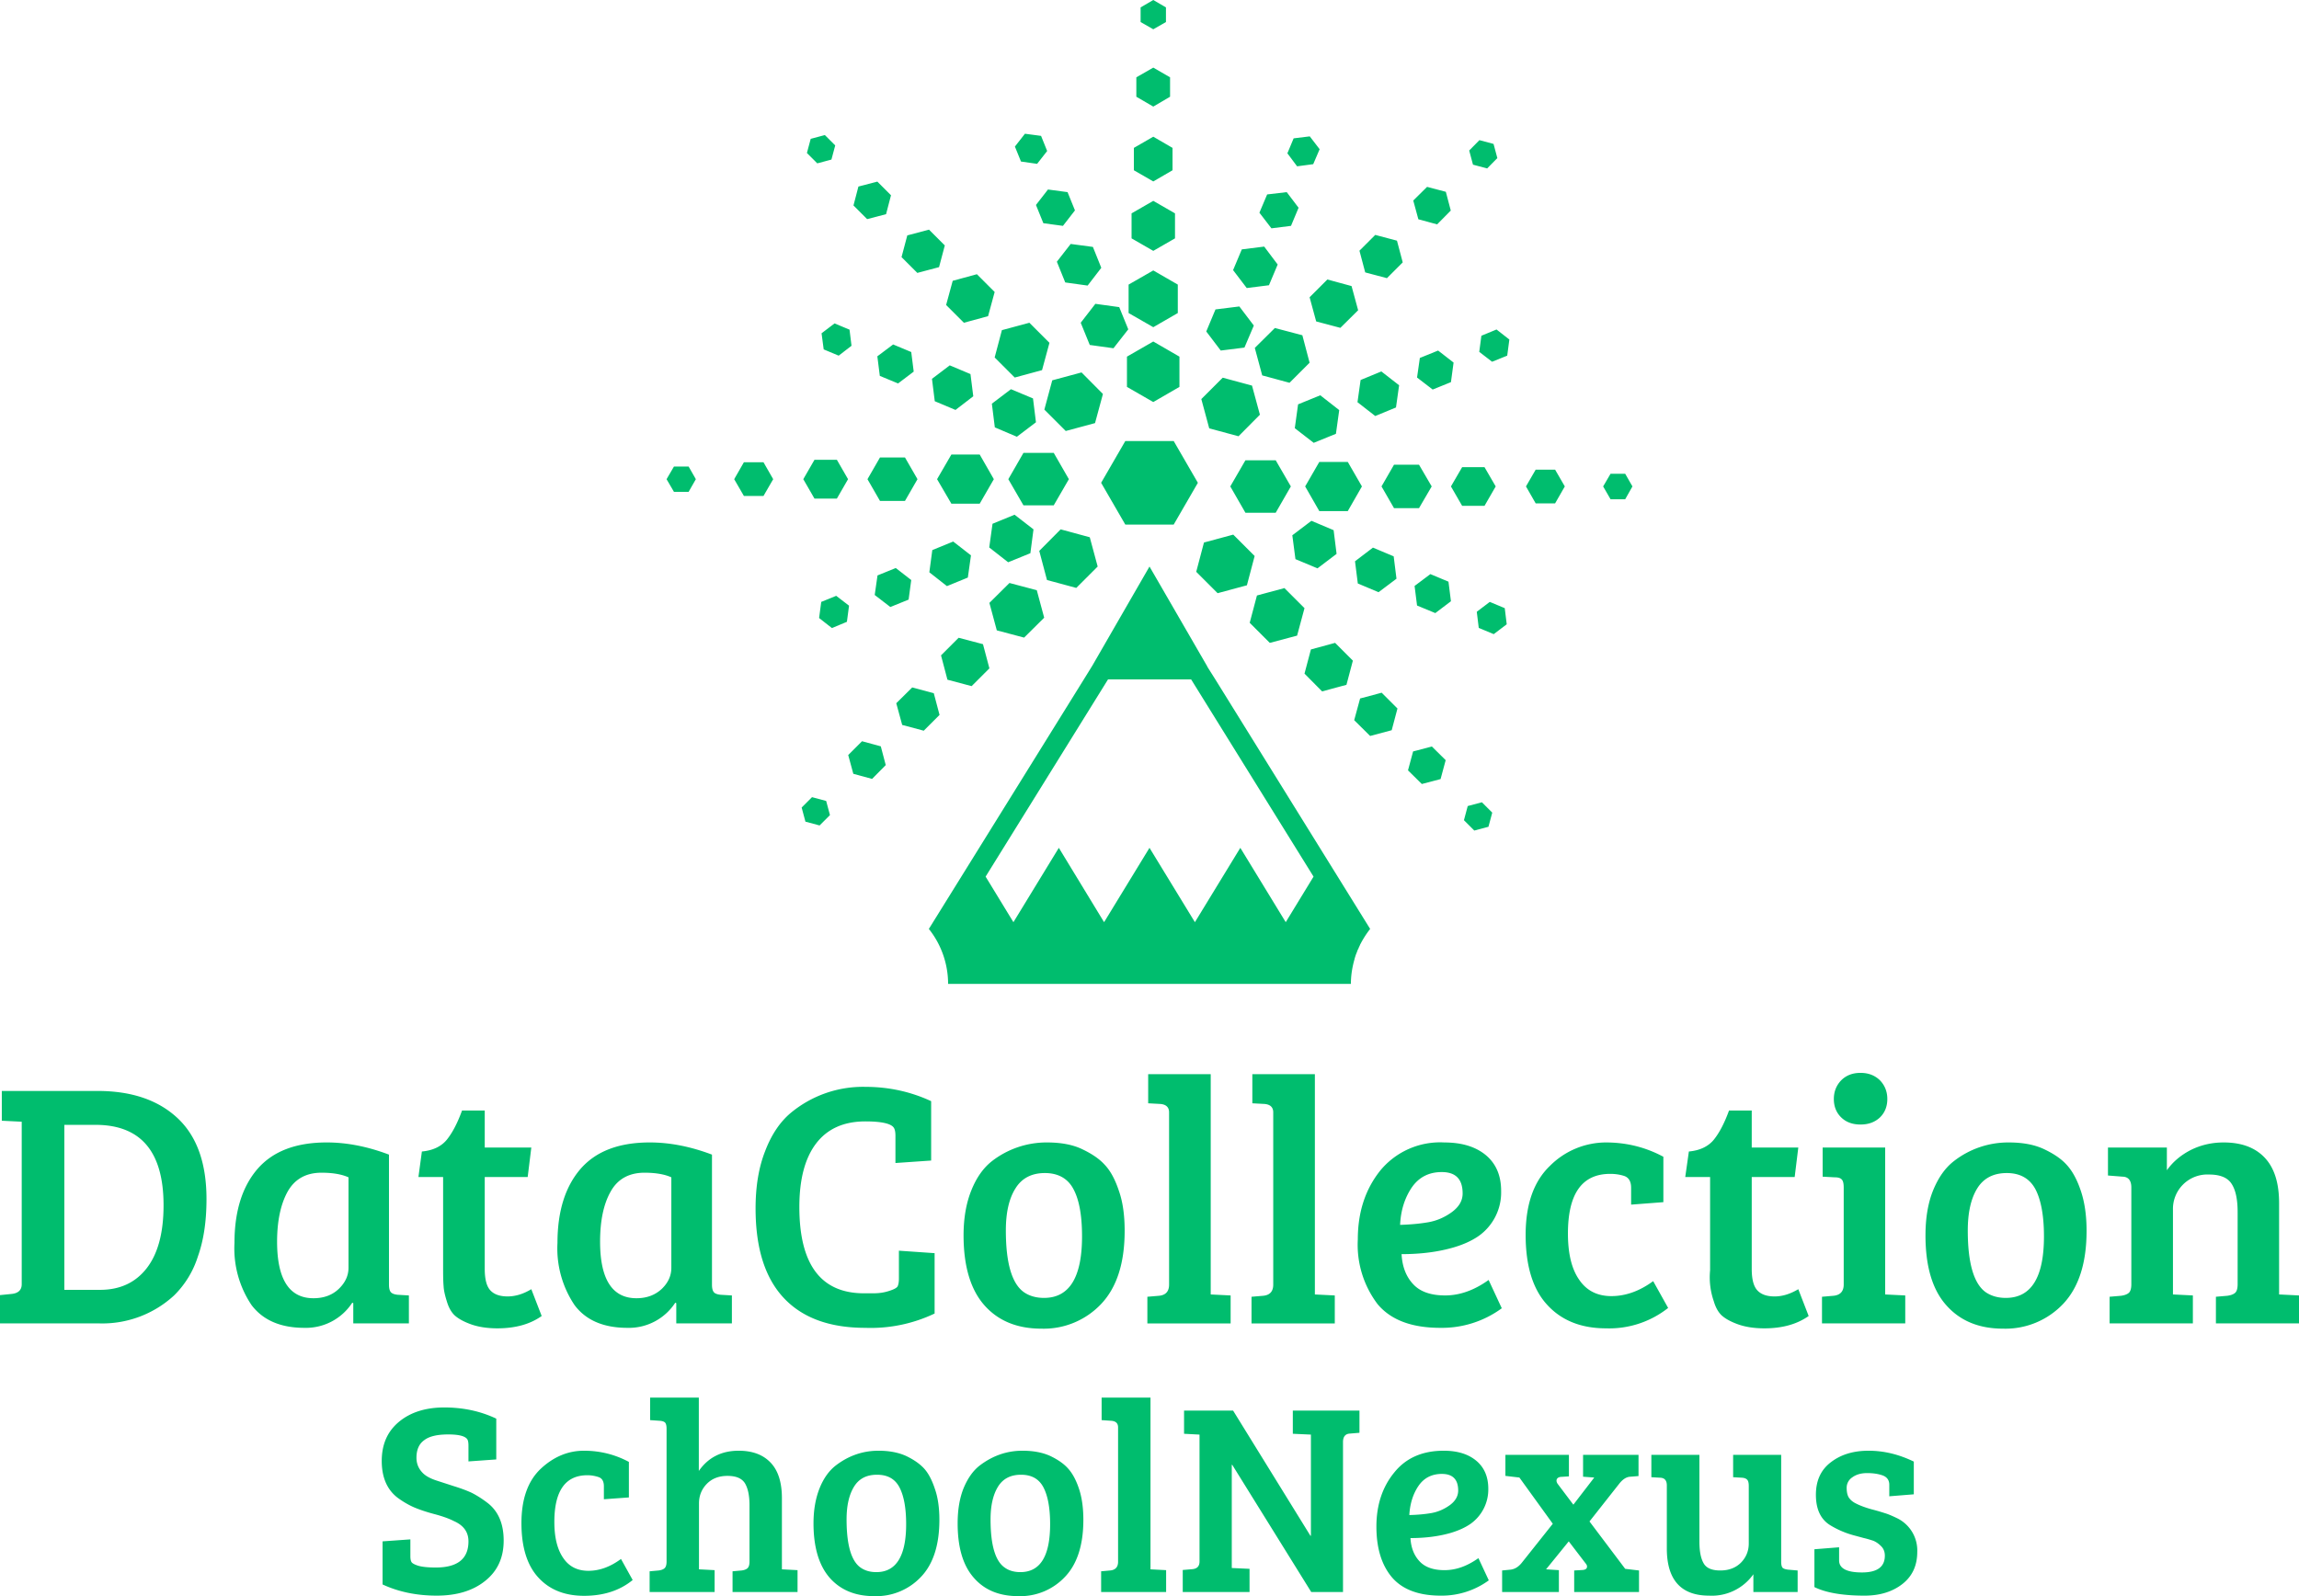 <svg xmlns="http://www.w3.org/2000/svg" fill-rule="evenodd" clip-rule="evenodd" image-rendering="optimizeQuality" shape-rendering="geometricPrecision" text-rendering="geometricPrecision" version="1" viewBox="0 0 13972 9703">
  <path fill="#00bd6e" d="M6587 4130l47-76v-1h1v-2h1l350-607 351 607v1l1 1v1l48 76 941 1517c-22 28-42 59-58 90l-3 5v1l-2 4v1l-5 10-4 10-3 5-2 5-2 5v1l-2 5-2 5-2 5-2 5-7 22-1 5c-14 49-22 99-22 150H5762c0-120-41-239-117-334l942-1517zM0 8045v-172l70-7c41-4 62-24 62-59v-988l-121-6v-181h582c208 0 370 56 487 166s175 274 175 491c0 134-17 251-53 351a573 573 0 0 1-144 235 643 643 0 0 1-455 170H0zm7188 1633v-134l59-5c29-3 43-18 43-47v-771l-94-5v-141h298l470 761h3v-615l-110-5v-141h405v135l-60 5c-26 2-40 19-40 51v912h-193l-480-773h-3v627l108 5v141h-406zm4256-708c-27-10-59-15-97-15-37 0-67 9-90 26a75 75 0 0 0-34 63c0 25 4 44 12 58 9 14 22 26 39 35 28 15 61 27 100 38 39 10 67 19 86 25s42 16 71 30a218 218 0 0 1 121 204c0 83-30 148-90 195s-137 71-230 71c-134 0-236-18-305-52v-230l150-12v80c0 48 46 73 139 73s139-34 139-102c0-24-8-44-24-59-16-16-32-26-47-32-16-5-34-11-56-16l-63-17a549 549 0 0 1-145-63c-56-36-84-97-84-183s30-152 91-198c61-47 137-70 229-70 93 0 184 22 275 66v199l-149 12v-70c0-27-13-46-38-56zm-519 577v131h-269v-108a309 309 0 0 1-269 130c-171 0-257-96-257-287v-383c0-30-13-46-41-47l-53-3v-136h292v526c0 58 8 102 25 132 16 30 50 45 102 45s94-16 126-48c31-32 47-71 47-116v-350c0-18-3-30-9-37s-17-12-33-13l-53-3v-136h292v650c0 18 3 29 8 36 6 6 17 10 34 12l58 5zm-1290-45l-101-132-138 170 78 5v133h-345v-131l51-5c26-3 48-17 67-40l190-239-203-281-85-10v-128h386v131l-48 3c-13 1-22 6-26 15-3 9-1 18 6 28l95 126 127-165-68-5v-133h337v129l-50 4c-23 1-45 15-66 41l-182 231 217 288 84 10v131h-394v-131l51-3c15-1 23-6 26-14 3-9 0-18-9-28zm-861-683c83 0 149 20 198 61 48 40 73 97 73 170a256 256 0 0 1-110 215c-31 21-68 38-113 52-74 22-157 33-250 33 3 58 22 106 55 141 33 36 84 54 152 54 69 0 137-24 206-73l63 135a485 485 0 0 1-292 93c-135 0-234-38-297-112-63-75-94-178-94-308s36-240 108-328c71-89 172-133 301-133zm-75 379c40-7 77-23 112-48 34-25 51-55 51-89 0-67-33-101-99-101-62 0-110 25-143 74s-51 108-55 176c49-1 93-5 134-12zm-6051 331c133 0 199-53 199-159 0-56-29-97-88-123-31-16-71-30-120-43s-90-27-123-41c-32-14-65-33-98-57-65-49-98-124-98-225s35-180 105-238 162-87 275-87c114 0 219 22 316 68v248l-169 12v-96c0-17-2-29-6-37-13-21-52-31-117-31-66 0-115 11-146 35-32 23-47 59-47 107 0 36 13 67 39 93 18 18 44 32 79 44l111 36c39 12 74 25 105 39 30 15 62 35 95 60 67 50 101 127 101 231s-37 185-112 245c-74 60-173 90-295 90s-232-23-329-68v-262l169-12v101c0 17 2 29 7 37 4 7 18 15 40 22 23 7 59 11 107 11zm4344-1033v1044l95 5v133h-395v-126l55-5c32-3 48-21 48-53v-817c0-25-14-38-42-40l-58-4v-137h297zm-791 1061c121 0 181-97 181-292 0-98-14-173-41-224s-72-76-136-76c-63 0-110 24-140 73s-45 115-45 199c0 156 29 254 87 293 25 18 57 27 94 27zm-381-297c0-82 12-153 36-213 25-60 57-106 98-138 79-60 165-90 260-90 67 0 123 11 169 32 46 22 82 47 107 75 26 28 49 69 67 123 18 53 27 117 27 190 0 152-37 268-111 346a372 372 0 0 1-284 118c-116 0-206-37-271-112-66-75-98-185-98-331zm-494 297c120 0 181-97 181-292 0-98-14-173-41-224s-72-76-136-76-110 24-140 73-45 115-45 199c0 156 29 254 86 293 26 18 57 27 95 27zm-382-297c0-82 13-153 37-213s57-106 98-138c78-60 165-90 260-90 66 0 122 11 168 32 46 22 82 47 108 75s48 69 66 123c19 53 28 117 28 190 0 152-37 268-111 346a373 373 0 0 1-285 118c-115 0-205-37-271-112-65-75-98-185-98-331zm-893 232v-807c0-18-3-30-9-37-6-6-17-10-33-11l-58-4v-137h296v446c57-82 138-123 242-123 84 0 148 24 194 72s69 120 69 217v432l95 5v133h-395v-126l55-5c16-2 29-7 36-14 8-7 12-21 12-41v-341c0-58-9-102-27-133-19-31-54-46-107-46-52 0-94 16-126 49-31 32-47 72-47 118v401l95 5v133h-395v-126l55-5c16-2 29-7 36-14 8-7 12-21 12-41zm-682-240c0 94 18 167 54 219 35 52 86 78 153 78s133-24 198-72l71 128c-78 64-177 96-295 96s-211-37-279-112c-68-74-102-185-102-330 0-146 39-256 117-330 78-73 166-110 263-110 98 0 189 23 273 68v216l-152 11v-79c0-30-11-49-33-56-21-7-44-11-67-11-134 0-201 95-201 284zm2064-2395c-15-26-73-40-174-40-131 0-231 45-299 134s-102 218-102 386c0 350 131 525 393 525h56c33 0 65-4 95-14 29-9 47-18 53-28 5-10 8-26 8-47v-170l217 15v367a903 903 0 0 1-421 87c-216 0-382-60-496-182s-171-303-171-544c0-133 19-249 58-348 38-100 90-177 155-232a687 687 0 0 1 454-159c142 0 275 29 400 87v361l-217 15v-166c0-21-3-37-9-47zm7378 289v-170h358v138c37-52 86-93 147-124 61-30 127-45 198-45 107 0 190 30 249 92s88 154 88 277v555l121 6v170h-505v-162l70-6c21-3 37-9 47-18s15-27 15-52v-438c0-78-12-135-37-173-24-37-69-56-137-56a209 209 0 0 0-219 214v515l121 6v170h-506v-162l70-6c21-3 37-9 47-18s15-27 15-52v-588c0-43-18-65-53-66l-89-7zm-621 744c155 0 232-125 232-374 0-126-18-222-52-287-35-65-93-98-174-98-82 0-142 32-180 94s-57 147-57 255c0 199 37 325 110 376 33 22 73 34 121 34zm-488-380c0-105 15-196 46-273 32-78 73-137 126-178a537 537 0 0 1 333-114c85 0 157 13 216 41s105 59 138 96c33 36 62 88 85 157 23 68 35 149 35 243 0 195-47 343-142 444a483 483 0 0 1-365 151c-148 0-263-48-347-144-84-95-125-237-125-423zm-245-534v893l122 6v170h-506v-162l70-6c41-4 62-27 62-68v-590c0-25-4-41-12-49-8-9-22-13-41-13l-75-4v-177h380zm-267-183c-30-29-45-67-45-112s15-83 45-114c30-30 69-45 117-45s87 15 118 45c30 31 45 69 45 114s-15 83-45 112c-31 29-70 43-118 43s-87-14-117-43zm-682-42h138v225h283l-22 179h-261v558c0 63 11 106 34 131s58 37 105 37c48 0 95-15 144-44l63 163c-71 50-160 75-269 75-64 0-118-9-162-25s-76-34-98-54c-21-20-37-49-48-87a442 442 0 0 1-22-187v-567h-151l22-155c66-6 117-30 151-71 34-42 65-101 93-178zm-979 748c0 120 22 214 68 280 45 67 111 100 196 100 86 0 171-30 254-91l91 163a577 577 0 0 1-378 124c-151 0-271-48-358-144-87-95-130-237-130-424s50-327 149-421a482 482 0 0 1 338-141c126 0 242 29 350 87v276l-196 15v-102c0-39-14-62-41-72-28-9-56-13-86-13-172 0-257 121-257 363zm-752-554c106 0 190 25 253 77 62 52 93 124 93 218a324 324 0 0 1-140 276c-40 27-88 49-145 66-94 28-201 42-320 42 4 75 27 136 70 182 42 46 107 69 195 69s176-31 264-94l80 172a615 615 0 0 1-374 119c-172 0-299-47-380-143a597 597 0 0 1-121-394c0-167 46-307 138-421a471 471 0 0 1 387-169zm-97 485c52-9 100-30 144-62 43-32 65-69 65-113 0-87-42-130-127-130-79 0-140 32-183 95-42 63-66 138-70 226 63-2 119-7 171-16zm-689-900v1339l121 6v170h-506v-162l71-6c41-4 61-27 61-68V6762c0-31-18-48-53-51l-74-4v-177h380zm-633 0v1339l121 6v170h-506v-162l71-6c41-4 61-27 61-68V6762c0-31-18-48-53-51l-74-4v-177h380zM6345 7890c154 0 231-125 231-374 0-126-17-222-52-287-34-65-93-98-174-98s-141 32-179 94c-39 62-58 147-58 255 0 199 37 325 111 376 32 22 73 34 121 34zm-489-380c0-105 16-196 47-273 31-78 73-137 125-178a542 542 0 0 1 334-114c85 0 157 13 215 41 59 28 105 59 138 96 34 36 62 88 85 157 24 68 35 149 35 243 0 195-47 343-142 444a480 480 0 0 1-364 151c-148 0-264-48-348-144-83-95-125-237-125-423zm-1529-491v790c0 23 4 38 12 47 7 8 21 13 41 15l68 4v170h-338v-123l-6-3a336 336 0 0 1-291 153c-145 0-252-46-321-138a617 617 0 0 1-104-378c0-192 47-342 140-450 94-108 234-161 421-161 120 0 246 24 378 74zm-247 688v-550c-39-18-94-28-163-28-95 0-164 39-206 115-43 76-64 178-64 304 0 229 74 344 221 344 62 0 113-19 153-56 40-38 59-81 59-129zm-1272-956h138v225h283l-22 179h-261v558c0 63 11 106 34 131s58 37 105 37c48 0 96-15 144-44l63 163c-70 50-160 75-269 75-64 0-118-9-162-25s-76-34-98-54c-21-20-37-49-48-87-12-38-18-68-19-90-2-22-3-55-3-97v-567h-150l21-155c66-6 117-30 151-71 34-42 65-101 93-178zm-444 268v790c0 23 4 38 12 47 8 8 21 13 41 15l68 4v170h-338v-123l-6-3a336 336 0 0 1-291 153c-144 0-251-46-321-138a617 617 0 0 1-104-378c0-192 47-342 140-450 94-108 234-161 421-161 120 0 246 24 378 74zm-246 688v-550c-40-18-94-28-164-28-95 0-163 39-206 115-42 76-64 178-64 304 0 229 74 344 221 344 63 0 114-19 153-56 40-38 60-81 60-129zM391 6838v1003h217c121 0 216-44 284-132s102-215 102-382c0-326-138-489-414-489H391zm5736-3420l135-55 19-145-115-89-134 55-20 144 115 90zm-372 145l127-52 19-135-108-84-127 52-18 135 107 84zm-344 127l111-45 16-119-94-73-111 45-17 119 95 73zm-355 128l91-38 13-98-78-60-91 37-13 98 78 61zm3049-595l-135-57-116 88 19 145 134 56 116-88-18-144zm365 159l-126-53-109 83 17 135 126 53 109-82-17-136zm333 154l-110-46-96 72 15 119 111 46 95-72-15-119zm342 161l-91-38-79 60 12 98 91 38 79-60-12-98zm-2699-479l177 48 48 178-130 130-178-48-47-177 130-131zm-311 326l166 44 45 167-122 121-166-44-45-167 122-121zm-309 333l148 39 39 147-108 108-147-39-39-148 107-107zm-282 302l131 35 35 132-96 96-131-35-36-132 97-96zm-305 327l114 31 30 114-83 84-114-31-31-114 84-84zm-304 340l86 23 23 86-63 63-86-23-23-86 63-63zm2335-1370l47-178 178-48 130 130-47 178-178 48-130-130zm325 310l44-166 167-45 122 122-45 167-166 44-122-122zm333 309l39-147 147-40 108 108-39 147-148 40-107-108zm302 283l36-132 131-35 96 96-35 132-131 35-97-96zm327 305l31-115 114-30 84 83-31 115-114 30-84-83zm340 303l23-86 86-23 63 63-23 86-86 23-63-63zM6046 2598l134 57 116-88-18-145-134-56-116 88 18 144zm-365-159l126 53 108-83-17-135-126-53-108 82 17 136zm-334-154l111 46 95-72-15-119-110-46-96 72 15 119zm-341-161l91 38 78-60-12-98-91-38-79 60 13 98zm1562-162l55 135 144 20 90-115-55-135-145-20-89 115zm-145-371l51 126 136 19 83-108-51-127-135-18-84 108zm-127-345l45 111 119 16 73-94-45-111-119-16-73 94zm-128-355l37 91 98 14 61-78-37-92-98-13-61 78zm1219 990l-56 134 88 116 144-18 57-134-88-116-145 18zm160-365l-53 126 83 109 135-17 53-126-82-109-136 17zm154-334l-47 111 73 95 119-15 46-110-72-95-119 14zm161-341l-38 91 59 79 98-13 39-91-60-78-98 12zM6404 2753l92 160-92 159h-184l-92-159 92-160h184zm-450 10l86 150-86 149h-172l-87-149 87-150h172zm-454 18l76 132-76 132h-152l-76-132 76-132h152zm-414 14l68 118-68 118h-136l-68-118 68-118h136zm-446 15l59 103-59 102h-119l-59-102 59-103h119zm-455 26l44 77-44 77h-89l-45-77 45-77h89zm2518-441l-48 177-178 48-130-130 48-178 178-48 130 131zm-325-311l-45 166-166 45-122-122 44-166 167-45 122 122zm-333-309l-40 147-147 40-108-108 40-147 147-40 108 108zm-303-283l-35 132-132 35-96-96 35-132 132-35 96 96zm-327-305l-30 115-115 30-83-83 30-115 115-30 83 83zm-339-303l-23 86-86 23-63-63 23-86 86-23 63 63zm2092 1468l-159 92-160-92v-184l160-92 159 92v184zm-10-449l-149 86-150-86v-173l150-86 149 86v173zm-17-454l-132 76-132-76v-152l132-76 132 76v152zm-15-414l-117 68-118-68V899l118-68 117 68v136zm-15-447l-102 60-103-60V470l103-59 102 59v118zm-25-454l-77 44-77-44V45l77-45 77 45v89zm441 2518l-178-48-48-178 130-130 178 48 48 177-130 131zm310-325l-166-45-45-167 122-121 167 44 44 167-122 122zm309-334l-147-39-40-147 108-108 147 40 40 147-108 107zm283-302l-132-35-35-132 96-96 132 35 35 132-96 96zm305-327l-114-31-31-114 84-83 114 30 30 114-83 84zm304-340l-86-23-23-86 62-63 86 23 23 86-62 63zM8024 2403l-135 55-20 145 115 89 135-55 20-144-115-90zm371-145l-126 52-19 135 108 84 126-52 19-135-108-84zm345-127l-111 45-17 119 95 73 111-45 16-119-94-73zm355-128l-92 38-13 98 78 60 92-37 13-98-78-61zM7569 3117l-92-160 92-159h184l92 159-92 160h-184zm449-10l-86-150 86-149h173l86 149-86 150h-173zm454-18l-76-132 76-132h152l77 132-77 132h-152zm414-14l-68-118 68-117h136l68 117-68 118h-136zm447-15l-59-103 59-102h118l59 102-59 103h-118zm455-25l-45-78 45-77h89l44 77-44 78h-89zm-2655 154l147-254-147-254h-294l-147 254 147 254h294zm106 941h-505l-744 1199 169 277 276-452 275 452 276-452 276 452 276-452 276 452 169-277-744-1199z"/>
</svg>
